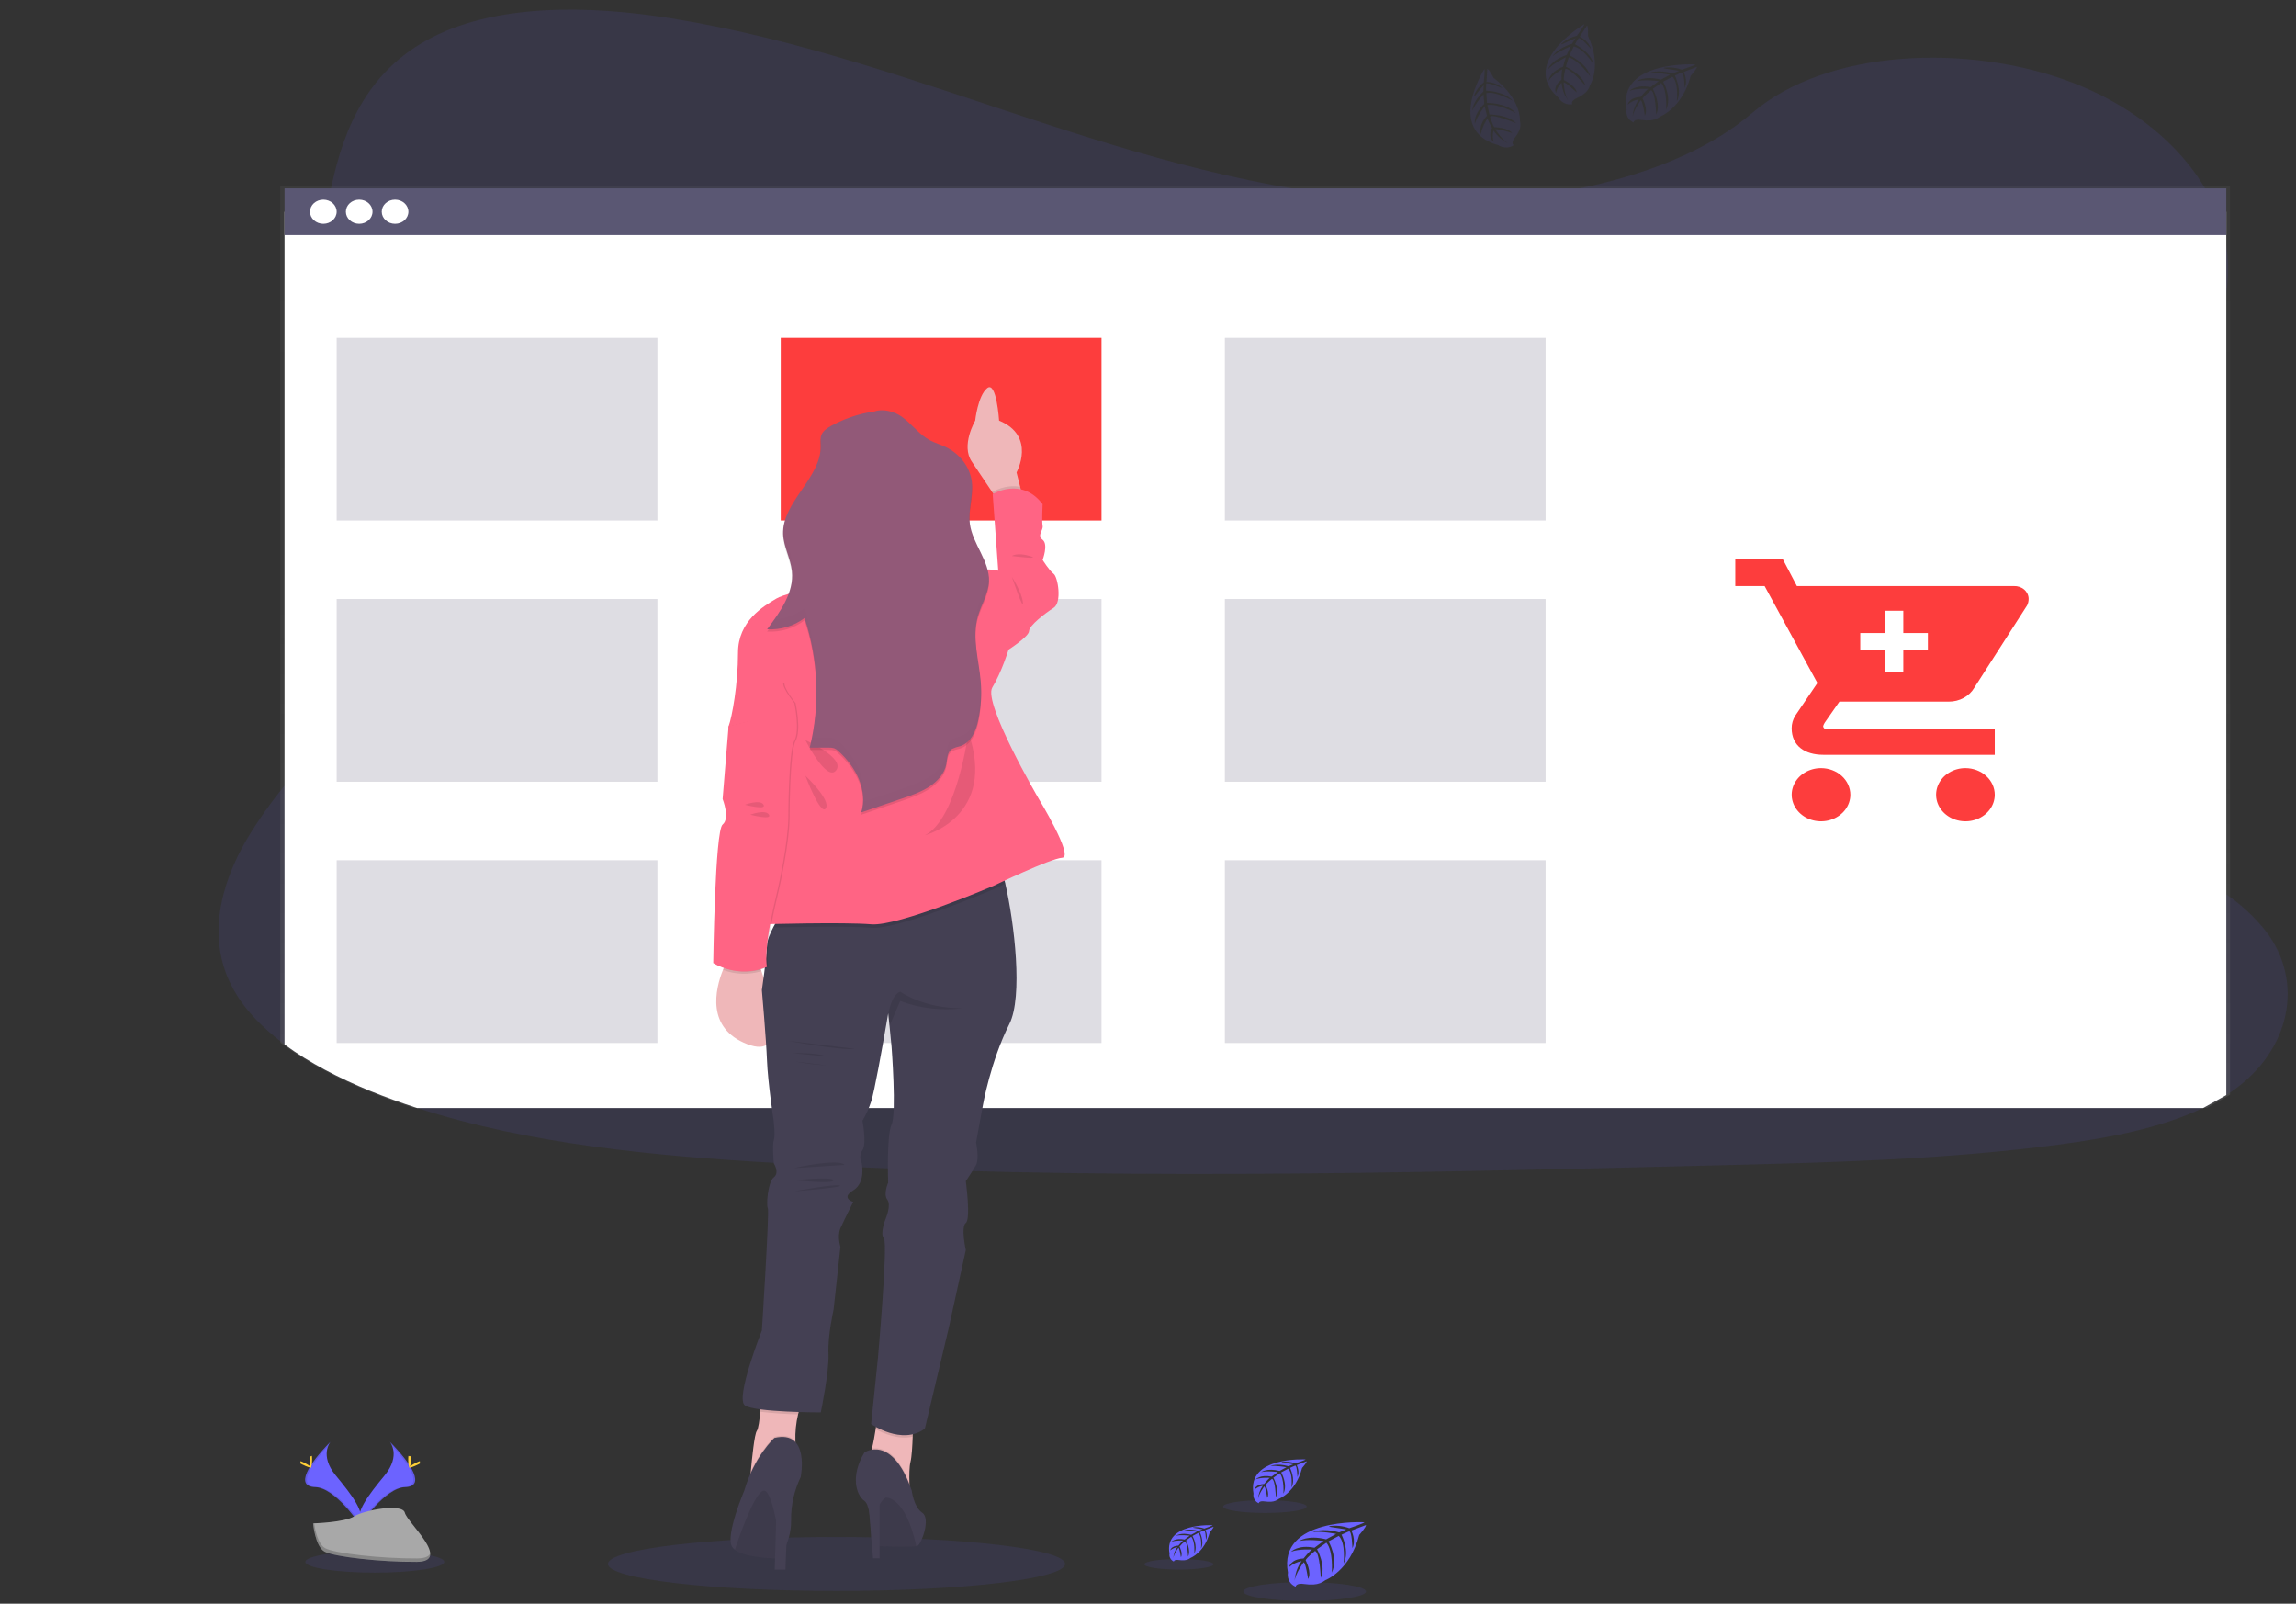 <svg width="116" height="81" viewBox="0 0 116 81" fill="none" xmlns="http://www.w3.org/2000/svg">
<rect x="0" y="0" width="116" height="81" fill="#333333" stroke="none"/>
<g clip-path="url(#clip0)">
<path opacity="0.1" d="M112.778 55.111C112.674 55.179 112.579 55.246 112.478 55.311C112.103 55.551 111.711 55.767 111.304 55.959C109.173 56.978 106.546 57.475 103.988 57.813C98.249 58.571 92.391 58.719 86.557 58.863C70.794 59.255 54.993 59.647 39.269 58.743C33.056 58.386 26.706 57.789 21.077 55.959C20.27 55.698 19.479 55.409 18.703 55.094C17.135 54.455 15.628 53.677 14.375 52.748C13.198 51.877 12.243 50.876 11.673 49.738C10.483 47.37 11.112 44.709 12.471 42.387C13.035 41.447 13.671 40.545 14.375 39.686C15.424 38.379 16.581 37.109 17.636 35.803C21.39 31.159 23.84 25.283 20.375 20.52C19.378 19.151 17.939 17.95 17.127 16.521C16.092 14.694 16.172 12.665 16.501 10.694C16.544 10.444 16.589 10.196 16.637 9.951C17.199 7.028 18.257 3.879 21.52 2.054C24.909 0.159 29.722 0.254 33.928 0.928C40.469 1.987 46.502 4.191 52.6 6.18C58.698 8.17 65.077 9.988 71.779 10.183C77.697 10.356 84.599 9.064 88.526 5.705C92.341 2.442 99.512 2.193 104.68 4.164C108.227 5.517 110.874 7.953 111.99 10.694C112.216 11.244 112.379 11.814 112.476 12.395C112.565 12.925 112.594 13.463 112.562 13.999C112.547 14.263 112.517 14.525 112.476 14.784C111.612 20.192 105.396 24.458 101.618 29.289C99.772 31.648 98.468 34.483 99.737 37.027C101.674 40.905 108.407 42.283 112.473 45.169C113.239 45.694 113.912 46.32 114.472 47.027C116.444 49.595 115.717 53.063 112.778 55.111Z" fill="#6C63FF"/>
<path opacity="0.1" d="M42.263 80.355C48.641 80.355 53.812 79.744 53.812 78.992C53.812 78.239 48.641 77.629 42.263 77.629C35.885 77.629 30.715 78.239 30.715 78.992C30.715 79.744 35.885 80.355 42.263 80.355Z" fill="#6C63FF"/>
<path opacity="0.1" d="M18.937 79.43C20.874 79.43 22.445 79.187 22.445 78.886C22.445 78.585 20.874 78.342 18.937 78.342C16.999 78.342 15.428 78.585 15.428 78.886C15.428 79.187 16.999 79.43 18.937 79.43Z" fill="#6C63FF"/>
<path d="M19.699 72.825C19.699 72.825 20.267 73.5 19.436 74.515C18.604 75.529 17.919 76.392 18.193 77.027C18.193 77.027 19.447 75.136 20.471 75.11C21.495 75.083 20.823 73.963 19.699 72.825Z" fill="#6C63FF"/>
<path opacity="0.1" d="M19.699 72.825C19.748 72.891 19.787 72.962 19.815 73.037C20.811 74.098 21.342 75.088 20.384 75.112C19.493 75.136 18.422 76.581 18.166 76.946C18.175 76.975 18.185 77.003 18.196 77.03C18.196 77.03 19.45 75.139 20.474 75.112C21.498 75.086 20.823 73.963 19.699 72.825Z" fill="black"/>
<path d="M20.756 73.685C20.756 73.922 20.727 74.115 20.691 74.115C20.654 74.115 20.624 73.927 20.624 73.685C20.624 73.443 20.662 73.559 20.698 73.559C20.734 73.559 20.756 73.448 20.756 73.685Z" fill="#FFD037"/>
<path d="M21.119 73.968C20.889 74.082 20.689 74.15 20.671 74.121C20.653 74.092 20.826 73.976 21.056 73.863C21.286 73.749 21.195 73.832 21.212 73.863C21.23 73.894 21.349 73.854 21.119 73.968Z" fill="#FFD037"/>
<path d="M16.694 72.825C16.694 72.825 16.125 73.5 16.957 74.515C17.788 75.529 18.474 76.392 18.199 77.027C18.199 77.027 16.945 75.136 15.921 75.11C14.897 75.083 15.571 73.963 16.694 72.825Z" fill="#6C63FF"/>
<path opacity="0.1" d="M16.694 72.825C16.644 72.891 16.605 72.962 16.578 73.037C15.582 74.098 15.051 75.088 16.008 75.112C16.901 75.136 17.971 76.581 18.226 76.946C18.218 76.975 18.208 77.003 18.196 77.03C18.196 77.03 16.942 75.139 15.918 75.112C14.894 75.086 15.571 73.963 16.694 72.825Z" fill="black"/>
<path d="M15.637 73.685C15.637 73.922 15.666 74.115 15.702 74.115C15.738 74.115 15.768 73.927 15.768 73.685C15.768 73.443 15.731 73.559 15.695 73.559C15.659 73.559 15.637 73.448 15.637 73.685Z" fill="#FFD037"/>
<path d="M15.274 73.968C15.504 74.082 15.704 74.15 15.722 74.121C15.739 74.092 15.566 73.976 15.336 73.863C15.106 73.749 15.197 73.832 15.18 73.863C15.162 73.894 15.044 73.854 15.274 73.968Z" fill="#FFD037"/>
<path d="M15.818 76.941C15.818 76.941 17.408 76.896 17.889 76.588C18.369 76.279 20.334 75.908 20.454 76.405C20.573 76.901 22.843 78.872 21.048 78.885C19.253 78.898 16.876 78.632 16.398 78.368C15.919 78.104 15.818 76.941 15.818 76.941Z" fill="#A8A8A8"/>
<path opacity="0.2" d="M21.079 78.712C19.284 78.725 16.907 78.459 16.429 78.195C16.064 77.993 15.919 77.272 15.871 76.939H15.818C15.818 76.939 15.921 78.101 16.397 78.366C16.872 78.631 19.251 78.896 21.047 78.883C21.565 78.883 21.745 78.712 21.735 78.465C21.663 78.617 21.465 78.71 21.079 78.712Z" fill="black"/>
<path d="M68.931 76.886C68.931 76.886 64.553 76.647 65.07 79.428C65.07 79.428 64.966 79.918 65.458 80.142C65.458 80.142 65.466 79.936 65.907 80.006C66.064 80.03 66.224 80.037 66.382 80.026C66.597 80.014 66.802 79.937 66.964 79.809V79.809C66.964 79.809 68.195 79.349 68.673 77.525C68.673 77.525 69.027 77.127 69.014 77.025L68.274 77.306C68.274 77.306 68.527 77.79 68.328 78.192C68.328 78.192 68.304 77.324 68.162 77.347C68.133 77.347 67.778 77.514 67.778 77.514C67.778 77.514 68.213 78.359 67.882 78.967C67.882 78.967 68.006 77.934 67.639 77.575L67.122 77.85C67.122 77.85 67.629 78.719 67.285 79.429C67.285 79.429 67.373 78.341 67.013 77.917L66.542 78.25C66.542 78.25 67.018 79.107 66.727 79.695C66.727 79.695 66.69 78.429 66.439 78.333C66.439 78.333 66.025 78.663 65.964 78.803C65.964 78.803 66.29 79.424 66.088 79.752C66.088 79.752 65.964 78.908 65.862 78.908C65.862 78.908 65.447 79.471 65.408 79.846C65.408 79.846 65.427 79.277 65.762 78.85C65.525 78.891 65.307 78.994 65.134 79.146C65.134 79.146 65.198 78.751 65.859 78.716C65.859 78.716 66.198 78.292 66.289 78.267C66.289 78.267 65.627 78.216 65.225 78.377C65.225 78.377 65.578 78.002 66.41 78.174L66.875 77.83C66.875 77.83 66.004 77.721 65.633 77.841C65.633 77.841 66.059 77.511 67.001 77.748L67.508 77.474C67.508 77.474 66.763 77.328 66.32 77.38C66.32 77.38 66.788 77.151 67.656 77.398L68.019 77.251C68.019 77.251 67.473 77.157 67.313 77.139C67.154 77.122 67.146 77.084 67.146 77.084C67.491 77.032 67.845 77.068 68.17 77.187C68.17 77.187 68.944 76.93 68.931 76.886Z" fill="#6C63FF"/>
<path opacity="0.1" d="M65.915 80.859C67.626 80.859 69.013 80.646 69.013 80.384C69.013 80.122 67.626 79.909 65.915 79.909C64.204 79.909 62.817 80.122 62.817 80.384C62.817 80.646 64.204 80.859 65.915 80.859Z" fill="#6C63FF"/>
<path d="M61.261 77.035C61.261 77.035 58.792 76.9 59.087 78.468C59.072 78.548 59.085 78.63 59.124 78.702C59.164 78.774 59.227 78.833 59.306 78.871C59.306 78.871 59.306 78.755 59.56 78.794C59.648 78.807 59.738 78.811 59.827 78.806C59.948 78.798 60.063 78.755 60.155 78.683V78.683C60.155 78.683 60.849 78.423 61.119 77.396C61.119 77.396 61.318 77.171 61.311 77.114L60.897 77.275C60.897 77.275 61.038 77.548 60.927 77.774C60.927 77.774 60.913 77.285 60.833 77.296C60.817 77.296 60.617 77.39 60.617 77.39C60.617 77.39 60.861 77.859 60.677 78.209C60.677 78.209 60.746 77.625 60.54 77.424L60.247 77.579C60.247 77.579 60.533 78.07 60.34 78.469C60.34 78.469 60.389 77.856 60.185 77.617L59.92 77.805C59.92 77.805 60.188 78.288 60.024 78.62C60.024 78.62 60.002 77.905 59.861 77.852C59.76 77.929 59.67 78.017 59.593 78.114C59.593 78.114 59.777 78.465 59.663 78.65C59.663 78.65 59.593 78.174 59.536 78.172C59.536 78.172 59.304 78.487 59.28 78.703C59.291 78.503 59.359 78.308 59.479 78.14C59.346 78.163 59.222 78.221 59.125 78.306C59.125 78.306 59.161 78.083 59.539 78.064C59.539 78.064 59.73 77.825 59.781 77.81C59.781 77.81 59.408 77.781 59.181 77.872C59.181 77.872 59.381 77.662 59.85 77.758L60.112 77.564C60.112 77.564 59.62 77.503 59.412 77.57C59.412 77.57 59.652 77.382 60.183 77.519L60.468 77.365C60.248 77.322 60.023 77.304 59.799 77.313C59.799 77.313 60.063 77.184 60.552 77.323L60.759 77.241C60.759 77.241 60.448 77.185 60.362 77.177C60.276 77.168 60.267 77.146 60.267 77.146C60.462 77.117 60.662 77.137 60.845 77.204C60.845 77.204 61.268 77.061 61.261 77.035Z" fill="#6C63FF"/>
<path opacity="0.1" d="M59.561 79.275C60.526 79.275 61.308 79.156 61.308 79.008C61.308 78.86 60.526 78.74 59.561 78.74C58.596 78.74 57.814 78.86 57.814 79.008C57.814 79.156 58.596 79.275 59.561 79.275Z" fill="#6C63FF"/>
<path d="M65.959 73.712C65.959 73.712 62.98 73.548 63.331 75.441C63.313 75.537 63.329 75.636 63.376 75.723C63.424 75.811 63.501 75.882 63.596 75.927C63.596 75.927 63.596 75.788 63.901 75.834C64.008 75.849 64.116 75.854 64.224 75.848C64.371 75.838 64.51 75.786 64.621 75.699V75.699C64.621 75.699 65.459 75.386 65.784 74.144C65.784 74.144 66.025 73.874 66.016 73.805L65.513 73.999C65.513 73.999 65.684 74.328 65.55 74.601C65.55 74.601 65.533 74.011 65.436 74.025C65.417 74.025 65.175 74.139 65.175 74.139C65.175 74.139 65.471 74.712 65.247 75.128C65.247 75.128 65.332 74.422 65.083 74.18L64.729 74.368C64.729 74.368 65.075 74.959 64.84 75.442C64.84 75.442 64.9 74.702 64.654 74.41L64.333 74.636C64.333 74.636 64.658 75.219 64.46 75.62C64.46 75.62 64.435 74.758 64.264 74.692C64.264 74.692 63.983 74.917 63.941 75.009C63.941 75.009 64.163 75.432 64.025 75.655C64.025 75.655 63.941 75.082 63.871 75.079C63.871 75.079 63.592 75.454 63.561 75.72C63.574 75.479 63.657 75.245 63.801 75.042C63.64 75.07 63.491 75.14 63.373 75.243C63.373 75.243 63.417 74.974 63.87 74.951C63.87 74.951 64.101 74.662 64.163 74.644C64.163 74.644 63.712 74.611 63.438 74.721C63.438 74.721 63.679 74.466 64.246 74.582L64.563 74.348C64.563 74.348 63.969 74.274 63.717 74.355C63.717 74.355 64.007 74.131 64.649 74.294L64.994 74.107C64.994 74.107 64.487 74.013 64.186 74.044C64.186 74.044 64.504 73.888 65.095 74.056L65.342 73.957C65.342 73.957 64.97 73.89 64.861 73.879C64.752 73.869 64.747 73.842 64.747 73.842C64.982 73.807 65.224 73.831 65.444 73.912C65.444 73.912 65.969 73.742 65.959 73.712Z" fill="#6C63FF"/>
<path opacity="0.1" d="M63.908 76.415C65.073 76.415 66.017 76.271 66.017 76.092C66.017 75.914 65.073 75.769 63.908 75.769C62.743 75.769 61.798 75.914 61.798 76.092C61.798 76.271 62.743 76.415 63.908 76.415Z" fill="#6C63FF"/>
<path d="M112.668 55.292V9.384H14.16V52.658C15.418 53.61 16.931 54.411 18.509 55.069C19.286 55.393 20.08 55.69 20.89 55.959H111.493L112.668 55.292Z" fill="url(#paint0_linear)"/>
<path d="M112.478 55.31V10.697H14.375V52.755C15.628 53.68 17.135 54.458 18.703 55.101C19.478 55.414 20.269 55.702 21.077 55.966H111.304L112.478 55.31Z" fill="white"/>
<path d="M112.478 9.515H14.376V11.874H112.478V9.515Z" fill="#5A5773"/>
<path d="M16.335 11.304C16.707 11.304 17.008 11.031 17.008 10.694C17.008 10.357 16.707 10.084 16.335 10.084C15.964 10.084 15.662 10.357 15.662 10.694C15.662 11.031 15.964 11.304 16.335 11.304Z" fill="white"/>
<path d="M18.147 11.304C18.519 11.304 18.82 11.031 18.82 10.694C18.82 10.357 18.519 10.084 18.147 10.084C17.776 10.084 17.474 10.357 17.474 10.694C17.474 11.031 17.776 11.304 18.147 11.304Z" fill="white"/>
<path d="M19.959 11.304C20.331 11.304 20.633 11.031 20.633 10.694C20.633 10.357 20.331 10.084 19.959 10.084C19.588 10.084 19.286 10.357 19.286 10.694C19.286 11.031 19.588 11.304 19.959 11.304Z" fill="white"/>
<path d="M55.651 17.06H39.446V26.29H55.651V17.06Z" fill="#FD3D3D"/>
<path opacity="0.2" d="M33.214 17.06H17.009V26.29H33.214V17.06Z" fill="#5A5773"/>
<path opacity="0.2" d="M78.088 17.06H61.883V26.29H78.088V17.06Z" fill="#5A5773"/>
<path opacity="0.2" d="M33.214 30.255H17.009V39.485H33.214V30.255Z" fill="#5A5773"/>
<path opacity="0.2" d="M55.651 30.255H39.446V39.485H55.651V30.255Z" fill="#5A5773"/>
<path opacity="0.2" d="M78.088 30.255H61.883V39.485H78.088V30.255Z" fill="#5A5773"/>
<path opacity="0.2" d="M33.214 43.449H17.009V52.679H33.214V43.449Z" fill="#5A5773"/>
<path opacity="0.2" d="M55.651 43.449H39.446V52.679H55.651V43.449Z" fill="#5A5773"/>
<path opacity="0.2" d="M78.088 43.449H61.883V52.679H78.088V43.449Z" fill="#5A5773"/>
<path d="M51.68 25.144L50.561 25.503L50.155 24.892C49.845 24.423 49.414 23.781 49.096 23.315C48.535 22.494 49.269 21.244 49.269 21.244C49.269 21.244 49.402 19.989 49.874 19.603C50.346 19.216 50.477 21.244 50.477 21.244C52.373 22.025 51.358 23.862 51.358 23.862L51.542 24.59L51.68 25.144Z" fill="#EFB7B9"/>
<path opacity="0.1" d="M51.679 25.144L50.561 25.503L50.155 24.893V24.839C50.155 24.839 50.796 24.44 51.544 24.59L51.679 25.144Z" fill="black"/>
<path d="M49.874 29.256L50.434 28.826L50.153 24.957C50.153 24.957 51.603 24.058 52.676 25.465C52.676 25.465 52.632 26.324 52.676 26.559C52.719 26.794 52.374 27.028 52.676 27.262C52.977 27.496 52.676 28.279 52.676 28.279C52.676 28.279 53.016 28.826 53.232 28.981C53.447 29.137 53.664 30.428 53.232 30.701C52.8 30.974 51.99 31.6 51.99 31.873C51.99 32.146 50.955 32.812 50.955 32.812L50.046 31.722L49.874 29.256Z" fill="#FF6484"/>
<path d="M37.759 52.74C35.669 51.936 36.133 49.974 36.527 48.985C36.605 48.785 36.698 48.59 36.803 48.4L37.975 47.755C37.975 47.755 38.215 48.308 38.47 49.049C39.064 50.774 39.746 53.505 37.759 52.74Z" fill="#EFB7B9"/>
<path d="M40.631 70.647C40.49 70.897 40.385 71.163 40.321 71.438C40.217 71.879 40.172 72.331 40.186 72.782C40.194 73.095 40.223 73.3 40.223 73.3L37.895 74.751C37.895 74.751 37.909 74.581 37.932 74.331C37.992 73.667 38.117 72.433 38.235 72.274C38.317 72.163 38.374 71.718 38.41 71.305C38.446 70.892 38.461 70.53 38.461 70.53C38.461 70.53 41.262 69.578 40.631 70.647Z" fill="#EFB7B9"/>
<path d="M46.129 71.688C46.129 71.688 46.129 72.091 46.112 72.561C46.095 73.03 46.064 73.584 45.999 73.842C45.939 74.078 45.935 74.513 45.946 74.913C45.962 75.383 45.999 75.805 45.999 75.805C45.999 75.805 43.623 73.768 43.865 73.607C43.93 73.564 43.994 73.39 44.053 73.159C44.126 72.878 44.191 72.502 44.24 72.183C44.298 71.803 44.334 71.497 44.334 71.497L46.129 71.688Z" fill="#EFB7B9"/>
<path opacity="0.1" d="M40.631 70.647C40.49 70.897 40.385 71.163 40.321 71.438C39.683 71.422 39.047 71.378 38.415 71.305C38.45 70.902 38.466 70.53 38.466 70.53C38.466 70.53 41.262 69.578 40.631 70.647Z" fill="black"/>
<path opacity="0.1" d="M46.128 71.688C46.128 71.688 46.128 72.091 46.112 72.561C45.37 72.732 44.608 72.389 44.24 72.185C44.298 71.805 44.334 71.499 44.334 71.499L46.128 71.688Z" fill="black"/>
<path d="M50.994 51.724C50.046 53.602 49.657 55.828 49.657 55.828L49.313 57.705C49.313 57.705 49.486 58.525 49.313 58.838C49.14 59.15 48.795 59.659 48.795 59.659C48.795 59.659 49.054 61.574 48.795 61.769C48.536 61.964 48.795 63.136 48.795 63.136L47.932 67.078L46.725 72.158C45.561 73.019 44.012 71.924 44.012 71.924L44.354 68.603C44.354 68.603 44.872 62.783 44.656 62.545C44.441 62.307 44.742 61.568 44.742 61.568C44.742 61.568 45.044 60.864 44.829 60.591C44.614 60.318 44.872 59.731 44.872 59.731C44.872 59.731 44.786 57.347 45.044 56.8C45.303 56.253 45.044 52.868 45.044 52.868L44.941 51.815L44.881 51.231L44.876 51.173C44.876 51.173 44.836 51.407 44.772 51.769C44.582 52.872 44.176 55.158 44.015 55.628C43.906 55.967 43.758 56.294 43.573 56.605C43.573 56.605 43.797 57.777 43.573 58.09C43.349 58.402 43.539 58.754 43.539 58.754C43.539 58.754 43.754 59.731 43.107 60.122C42.46 60.512 43.107 60.708 43.107 60.708C43.107 60.708 42.633 61.647 42.461 62.036C42.289 62.426 42.461 62.975 42.461 62.975L42.116 66.14C42.116 66.14 41.814 67.468 41.857 68.367C41.901 69.266 41.469 71.337 41.469 71.337C41.469 71.337 38.149 71.337 37.638 70.985C37.126 70.633 38.492 67.2 38.492 67.2C38.492 67.2 38.88 61.181 38.793 61.026C38.706 60.87 38.793 59.697 39.096 59.463C39.398 59.229 39.096 58.759 39.096 58.759C39.096 58.759 39.01 57.82 39.096 57.587C39.182 57.353 39.082 56.57 39.082 56.57C39.082 56.57 38.793 54.656 38.751 53.561C38.709 52.467 38.492 50.006 38.492 50.006C38.492 50.006 38.718 48.483 38.752 47.759C38.764 47.492 38.896 47.159 39.063 46.846C39.249 46.492 39.464 46.151 39.705 45.825C39.705 45.825 49.919 43.088 50.348 43.36C50.462 43.432 50.628 43.923 50.791 44.633C51.247 46.619 51.692 50.345 50.994 51.724Z" fill="#444053"/>
<path d="M44.701 27.84C46.344 27.84 47.676 26.633 47.676 25.144C47.676 23.654 46.344 22.447 44.701 22.447C43.058 22.447 41.726 23.654 41.726 25.144C41.726 26.633 43.058 27.84 44.701 27.84Z" fill="#A1616A"/>
<path opacity="0.1" d="M50.791 44.635C50.448 44.795 50.219 44.905 50.219 44.905C50.219 44.905 45.39 46.976 44.017 46.859C42.955 46.765 40.243 46.819 39.062 46.845C39.248 46.491 39.463 46.15 39.703 45.824C39.703 45.824 49.919 43.088 50.348 43.36C50.462 43.434 50.628 43.923 50.791 44.635Z" fill="black"/>
<path d="M42.631 29.451C42.631 29.451 39.875 29.845 39.225 30.232C38.575 30.618 37.287 31.365 37.287 32.968C37.287 34.57 36.985 36.211 36.812 36.68C36.639 37.148 39.528 40.939 39.528 40.939L38.493 46.684C38.493 46.684 42.635 46.566 44.014 46.684C45.393 46.801 50.219 44.73 50.219 44.73C50.219 44.73 53.065 43.362 53.669 43.322C54.272 43.282 52.461 40.313 52.461 40.313C52.461 40.313 49.658 35.507 50.133 34.725C50.607 33.944 50.955 32.811 50.955 32.811L50.437 28.826C50.437 28.826 49.661 28.591 49.014 29.021C48.367 29.451 46.169 29.216 46.169 29.216L42.631 29.451Z" fill="#FF6484"/>
<path opacity="0.1" d="M37.954 36.406L36.873 36.679L36.573 40.357C36.573 40.357 36.962 41.334 36.573 41.646C36.185 41.959 36.099 48.641 36.099 48.641C36.099 48.641 37.35 49.462 38.815 48.837C38.815 48.837 38.6 48.094 39.247 45.398C39.894 42.701 39.893 41.334 39.893 41.334C39.893 41.334 39.893 37.973 40.195 37.425C40.498 36.878 40.195 35.511 40.195 35.511C40.195 35.511 39.592 34.768 39.634 34.495C39.677 34.222 37.954 36.406 37.954 36.406Z" fill="black"/>
<path opacity="0.1" d="M38.47 49.052C37.836 49.246 37.145 49.223 36.527 48.988C36.605 48.788 36.698 48.592 36.803 48.403L37.975 47.758C37.975 47.758 38.219 48.311 38.47 49.052Z" fill="black"/>
<path d="M37.888 36.406L36.81 36.679L36.509 40.356C36.509 40.356 36.897 41.334 36.509 41.646C36.121 41.959 36.035 48.641 36.035 48.641C36.035 48.641 37.287 49.461 38.751 48.833C38.751 48.833 38.535 48.09 39.182 45.394C39.828 42.697 39.829 41.33 39.829 41.33C39.829 41.33 39.829 37.969 40.13 37.422C40.431 36.874 40.13 35.507 40.13 35.507C40.13 35.507 39.526 34.764 39.57 34.491C39.614 34.218 37.888 36.406 37.888 36.406Z" fill="#FF6484"/>
<path opacity="0.1" d="M48.925 36.991C48.925 36.991 48.365 41.368 46.726 42.189C46.726 42.189 50.391 41.251 48.925 36.991Z" fill="black"/>
<path opacity="0.1" d="M40.691 37.383C40.691 37.383 42.717 38.281 42.245 38.906C41.772 39.531 40.691 37.383 40.691 37.383Z" fill="black"/>
<path opacity="0.1" d="M40.691 39.181C40.691 39.181 41.985 40.392 41.727 40.822C41.469 41.252 40.691 39.181 40.691 39.181Z" fill="black"/>
<path opacity="0.1" d="M51.123 29.138C51.123 29.138 51.631 29.919 51.68 30.427C51.728 30.936 51.123 29.138 51.123 29.138Z" fill="black"/>
<path opacity="0.1" d="M51.123 28.082C51.123 28.082 51.378 27.886 52.029 28.082C52.679 28.279 51.123 28.082 51.123 28.082Z" fill="black"/>
<path opacity="0.1" d="M48.634 50.922C47.566 51.06 46.477 50.933 45.481 50.556L44.938 51.818L44.878 51.234C44.967 50.744 45.14 50.219 45.481 50.087C45.481 50.087 46.678 50.951 48.634 50.922Z" fill="black"/>
<path opacity="0.1" d="M39.791 52.565C39.791 52.565 42.442 53.063 43.186 52.975L39.791 52.565Z" fill="black"/>
<path opacity="0.1" d="M40.066 53.194C40.066 53.194 41.198 53.15 41.763 53.356L40.066 53.194Z" fill="black"/>
<path opacity="0.1" d="M40.195 53.619C40.712 53.719 41.236 53.781 41.763 53.807L40.195 53.619Z" fill="black"/>
<path opacity="0.1" d="M40.13 58.998C40.179 58.968 42.394 58.499 42.669 58.836L40.13 58.998Z" fill="black"/>
<path opacity="0.1" d="M40.13 59.613C40.13 59.613 42.054 59.407 42.103 59.613C42.151 59.818 40.13 59.613 40.13 59.613Z" fill="black"/>
<path opacity="0.1" d="M40.13 60.17C40.13 60.17 42.183 59.785 42.426 59.879C42.668 59.973 40.13 60.17 40.13 60.17Z" fill="black"/>
<path opacity="0.1" d="M40.228 73.3L37.9 74.751C37.9 74.751 37.913 74.582 37.936 74.332C38.454 73.177 39.128 72.568 39.128 72.568C39.653 72.445 39.984 72.559 40.19 72.783C40.199 73.095 40.228 73.3 40.228 73.3Z" fill="black"/>
<path d="M40.454 74.603C40.126 75.283 39.96 76.019 39.969 76.762C39.982 77.371 39.812 77.972 39.476 78.499C39.427 78.573 39.373 78.644 39.312 78.711C39.312 78.711 37.695 78.699 37.129 78.274C37.065 78.228 37.013 78.171 36.976 78.105C36.652 77.519 37.607 75.277 37.607 75.277C38.108 73.548 39.126 72.625 39.126 72.625C40.939 72.2 40.454 74.603 40.454 74.603Z" fill="#444053"/>
<path opacity="0.1" d="M39.476 78.495C39.427 78.57 39.373 78.64 39.312 78.707C39.312 78.707 37.695 78.695 37.128 78.27C37.407 77.435 38.295 74.907 38.712 75.337C39.103 75.74 39.375 77.682 39.476 78.495Z" fill="black"/>
<path d="M39.254 75.494L39.141 79.28H39.684C39.684 79.28 39.772 75.958 40.014 75.494C40.257 75.029 39.254 75.494 39.254 75.494Z" fill="#444053"/>
<path opacity="0.1" d="M45.999 75.806C45.999 75.806 43.623 73.769 43.865 73.608C43.93 73.564 43.994 73.391 44.053 73.16C44.51 73.088 45.296 73.26 45.946 74.914C45.962 75.383 45.999 75.806 45.999 75.806Z" fill="black"/>
<path d="M46.354 78.077C46.336 78.084 46.317 78.089 46.297 78.092C46.018 78.136 44.988 78.111 44.411 78.092C44.305 78.089 44.205 78.049 44.131 77.98C44.058 77.911 44.017 77.819 44.016 77.723C44.016 77.582 44.016 77.41 44.004 77.228C43.977 76.649 43.9 75.961 43.672 75.806C43.267 75.525 42.947 74.569 43.672 73.36C43.672 73.36 45.061 72.398 46.063 75.289C46.063 75.289 46.161 76.114 46.597 76.407C47.033 76.7 46.549 77.993 46.354 78.077Z" fill="#444053"/>
<path opacity="0.1" d="M46.295 78.092C46.016 78.136 44.985 78.111 44.409 78.092C44.303 78.089 44.203 78.049 44.129 77.98C44.056 77.911 44.014 77.819 44.014 77.723C44.014 77.582 44.014 77.411 44.002 77.228C44.177 76.527 44.428 75.807 44.752 75.642C44.755 75.641 45.735 75.541 46.295 78.092Z" fill="black"/>
<path d="M43.847 75.556L44.108 78.707H44.44V75.288L43.847 75.556Z" fill="#444053"/>
<path opacity="0.1" d="M44.657 20.847C43.718 20.91 42.809 21.175 42.004 21.619C41.797 21.733 41.59 21.871 41.504 22.075C41.43 22.251 41.461 22.45 41.464 22.638C41.492 24.254 39.504 25.477 39.566 27.092C39.591 27.733 39.946 28.33 40.011 28.969C40.12 30.036 39.424 31.016 38.757 31.9C39.444 31.938 40.121 31.734 40.647 31.332C41.35 33.458 41.441 35.712 40.911 37.878H41.864C41.959 37.872 42.053 37.883 42.143 37.909C42.227 37.945 42.302 37.996 42.364 38.059C43.255 38.863 43.853 40.052 43.512 41.15L45.541 40.46C46.027 40.295 46.52 40.127 46.942 39.855C47.365 39.583 47.719 39.188 47.808 38.724C47.863 38.442 47.845 38.106 48.101 37.943C48.227 37.882 48.361 37.837 48.501 37.809C49.058 37.63 49.304 37.047 49.418 36.521C49.557 35.876 49.6 35.218 49.548 34.562C49.458 33.464 49.099 32.349 49.394 31.277C49.561 30.676 49.932 30.115 49.962 29.494C50.01 28.47 49.127 27.588 48.996 26.569C48.904 25.86 49.186 25.142 49.094 24.432C49.043 24.066 48.895 23.716 48.663 23.413C48.431 23.11 48.122 22.861 47.761 22.689C47.512 22.573 47.244 22.495 46.997 22.366C46.435 22.071 46.076 21.539 45.565 21.173C45.055 20.807 44.205 20.669 43.821 21.145L44.657 20.847Z" fill="black"/>
<path d="M44.657 20.73C43.718 20.793 42.809 21.058 42.004 21.502C41.797 21.616 41.59 21.754 41.504 21.957C41.43 22.134 41.461 22.333 41.464 22.52C41.492 24.137 39.504 25.36 39.566 26.976C39.591 27.616 39.946 28.213 40.011 28.853C40.12 29.919 39.424 30.9 38.757 31.784C39.444 31.821 40.12 31.617 40.647 31.216C41.35 33.342 41.441 35.595 40.911 37.761H41.864C41.959 37.755 42.053 37.766 42.143 37.793C42.227 37.828 42.302 37.879 42.364 37.941C43.255 38.746 43.853 39.935 43.512 41.033L45.541 40.343C46.027 40.178 46.52 40.01 46.942 39.738C47.365 39.465 47.719 39.07 47.808 38.607C47.863 38.325 47.845 37.989 48.101 37.826C48.227 37.765 48.361 37.72 48.501 37.691C49.058 37.513 49.304 36.929 49.418 36.404C49.558 35.758 49.603 35.099 49.551 34.443C49.461 33.345 49.102 32.23 49.397 31.158C49.564 30.556 49.935 29.996 49.965 29.375C50.014 28.351 49.13 27.469 48.999 26.45C48.907 25.741 49.189 25.024 49.097 24.313C49.046 23.947 48.898 23.597 48.666 23.294C48.434 22.991 48.125 22.742 47.764 22.57C47.515 22.454 47.247 22.376 47 22.248C46.438 21.952 46.079 21.42 45.568 21.053C45.058 20.688 44.208 20.549 43.824 21.025L44.657 20.73Z" fill="#925978"/>
<g opacity="0.1">
<path opacity="0.1" d="M41.462 22.13C41.458 22.166 41.456 22.202 41.456 22.239C41.459 22.203 41.461 22.166 41.462 22.13Z" fill="black"/>
<path opacity="0.1" d="M48.987 25.887C49.025 25.389 49.147 24.89 49.101 24.395C49.067 24.892 48.945 25.391 48.987 25.887Z" fill="black"/>
<path opacity="0.1" d="M40.011 28.36C39.951 27.778 39.652 27.233 39.581 26.652C39.567 26.759 39.562 26.866 39.566 26.973C39.591 27.607 39.938 28.199 40.008 28.83C40.025 28.674 40.026 28.516 40.011 28.36Z" fill="black"/>
<path opacity="0.1" d="M49.402 30.672C49.305 31.053 49.27 31.446 49.298 31.837C49.308 31.609 49.343 31.383 49.402 31.16C49.568 30.559 49.939 29.999 49.969 29.377C49.974 29.267 49.968 29.156 49.953 29.047C49.872 29.605 49.55 30.125 49.402 30.672Z" fill="black"/>
<path opacity="0.1" d="M40.647 30.723C40.215 31.051 39.68 31.248 39.118 31.286C39 31.453 38.878 31.616 38.757 31.778C39.444 31.814 40.12 31.611 40.647 31.21C41.025 32.351 41.228 33.533 41.249 34.725C41.28 33.37 41.077 32.02 40.647 30.723V30.723Z" fill="black"/>
<path opacity="0.1" d="M49.421 35.911C49.307 36.437 49.061 37.021 48.504 37.198C48.364 37.226 48.23 37.272 48.104 37.333C47.848 37.497 47.866 37.834 47.811 38.114C47.722 38.578 47.369 38.972 46.945 39.24C46.522 39.509 46.03 39.682 45.544 39.847L43.608 40.504C43.598 40.68 43.567 40.855 43.515 41.025L45.544 40.335C46.03 40.17 46.523 40.002 46.945 39.729C47.368 39.457 47.722 39.062 47.811 38.599C47.866 38.317 47.848 37.981 48.104 37.818C48.23 37.757 48.364 37.712 48.504 37.683C49.061 37.505 49.307 36.921 49.421 36.396C49.539 35.849 49.588 35.291 49.567 34.734C49.553 35.13 49.505 35.523 49.421 35.911V35.911Z" fill="black"/>
<path opacity="0.1" d="M42.367 37.446C42.305 37.383 42.23 37.333 42.146 37.297C42.056 37.27 41.962 37.26 41.868 37.265H41.022C40.989 37.428 40.953 37.592 40.918 37.754H41.872C41.966 37.748 42.061 37.759 42.15 37.786C42.234 37.821 42.309 37.872 42.371 37.934C43.023 38.524 43.517 39.318 43.602 40.132C43.707 39.158 43.15 38.156 42.367 37.446Z" fill="black"/>
</g>
<path opacity="0.1" d="M37.636 40.646C37.636 40.646 38.406 40.353 38.578 40.646C38.75 40.939 37.636 40.646 37.636 40.646Z" fill="black"/>
<path opacity="0.1" d="M37.908 41.148C37.908 41.148 38.678 40.855 38.851 41.148C39.024 41.441 37.908 41.148 37.908 41.148Z" fill="black"/>
<path opacity="0.1" d="M85.654 3.253C85.654 3.253 81.714 3.038 82.179 5.54C82.179 5.54 82.087 5.982 82.529 6.183C82.529 6.183 82.536 5.995 82.933 6.06C83.074 6.081 83.218 6.088 83.361 6.079C83.553 6.067 83.737 5.998 83.882 5.883V5.883C83.882 5.883 84.989 5.469 85.42 3.828C85.42 3.828 85.739 3.469 85.731 3.377L85.066 3.636C85.066 3.636 85.293 4.07 85.114 4.432C85.114 4.432 85.093 3.651 84.964 3.669C84.939 3.669 84.62 3.82 84.62 3.82C84.62 3.82 85.01 4.577 84.715 5.128C84.715 5.128 84.827 4.195 84.497 3.875L84.027 4.127C84.027 4.127 84.484 4.909 84.174 5.547C84.174 5.547 84.254 4.569 83.929 4.187L83.504 4.487C83.504 4.487 83.934 5.254 83.675 5.783C83.675 5.783 83.641 4.643 83.415 4.557C83.415 4.557 83.045 4.854 82.989 4.976C82.989 4.976 83.282 5.539 83.1 5.83C83.1 5.83 82.988 5.072 82.892 5.068C82.892 5.068 82.523 5.571 82.484 5.913C82.502 5.594 82.612 5.285 82.802 5.016C82.589 5.053 82.392 5.146 82.237 5.283C82.237 5.283 82.294 4.927 82.894 4.895C82.894 4.895 83.199 4.514 83.281 4.491C83.281 4.491 82.684 4.446 82.323 4.591C82.323 4.591 82.641 4.255 83.391 4.403L83.805 4.094C83.805 4.094 83.02 4 82.686 4.104C82.686 4.104 83.07 3.807 83.918 4.023L84.373 3.776C84.373 3.776 83.704 3.645 83.306 3.693C83.306 3.693 83.726 3.487 84.507 3.71L84.833 3.577C84.833 3.577 84.342 3.49 84.199 3.476C84.056 3.462 84.048 3.426 84.048 3.426C84.359 3.379 84.677 3.412 84.969 3.52C84.969 3.52 85.665 3.292 85.654 3.253Z" fill="#6C63FF"/>
<path opacity="0.1" d="M80.039 1.224C80.039 1.224 76.725 3.167 78.735 4.933C78.735 4.933 78.95 5.338 79.437 5.263C79.437 5.263 79.321 5.109 79.683 4.947C79.811 4.888 79.931 4.816 80.04 4.732C80.188 4.619 80.29 4.465 80.333 4.294V4.294C80.333 4.294 80.954 3.365 80.229 1.812C80.229 1.812 80.252 1.352 80.182 1.285L79.815 1.848C79.815 1.848 80.282 2.076 80.374 2.463C80.374 2.463 79.847 1.846 79.753 1.929C79.734 1.946 79.573 2.236 79.573 2.236C79.573 2.236 80.384 2.636 80.505 3.238C80.505 3.238 79.987 2.426 79.51 2.346L79.294 2.797C79.294 2.797 80.175 3.181 80.342 3.862C80.342 3.862 79.766 3.03 79.255 2.898L79.11 3.367C79.11 3.367 79.959 3.758 80.095 4.325C80.095 4.325 79.322 3.426 79.084 3.48C79.084 3.48 78.981 3.917 79.014 4.043C79.014 4.043 79.616 4.336 79.662 4.672C79.662 4.672 79.076 4.121 79 4.167C79 4.167 79.031 4.77 79.225 5.069C79.031 4.802 78.918 4.495 78.896 4.176C78.748 4.32 78.65 4.5 78.614 4.694C78.614 4.694 78.428 4.377 78.891 4.03C78.891 4.03 78.891 3.561 78.937 3.496C78.937 3.496 78.428 3.777 78.231 4.091C78.231 4.091 78.268 3.65 78.971 3.37L79.106 2.896C79.106 2.896 78.41 3.24 78.212 3.505C78.212 3.505 78.327 3.06 79.15 2.779L79.358 2.335C79.358 2.335 78.736 2.589 78.442 2.842C78.442 2.842 78.649 2.449 79.422 2.21L79.598 1.929C79.598 1.929 79.145 2.122 79.021 2.188C78.897 2.253 78.867 2.229 78.867 2.229C79.086 2.024 79.364 1.879 79.669 1.809C79.669 1.809 80.074 1.25 80.039 1.224Z" fill="#6C63FF"/>
<path opacity="0.1" d="M74.996 3.488C74.996 3.488 73.015 6.585 75.69 7.33C75.69 7.33 76.085 7.603 76.481 7.33C76.481 7.33 76.302 7.241 76.542 6.948C76.626 6.843 76.695 6.729 76.749 6.61C76.824 6.448 76.839 6.268 76.792 6.098V6.098C76.792 6.098 76.88 5.015 75.456 3.929C75.456 3.929 75.249 3.51 75.145 3.479L75.101 4.136C75.101 4.136 75.631 4.148 75.907 4.455C75.907 4.455 75.129 4.121 75.089 4.233C75.081 4.256 75.082 4.58 75.082 4.58C75.082 4.58 76.013 4.606 76.427 5.092C76.427 5.092 75.557 4.582 75.095 4.706L75.128 5.196C75.128 5.196 76.104 5.177 76.594 5.715C76.594 5.715 75.662 5.211 75.144 5.303L75.248 5.781C75.248 5.781 76.2 5.781 76.604 6.229C76.604 6.229 75.465 5.745 75.28 5.889C75.28 5.889 75.405 6.322 75.501 6.423C75.501 6.423 76.184 6.436 76.393 6.717C76.393 6.717 75.595 6.466 75.55 6.539C75.55 6.539 75.88 7.064 76.203 7.25C75.897 7.093 75.642 6.866 75.462 6.593C75.403 6.782 75.406 6.982 75.47 7.17C75.47 7.17 75.145 6.964 75.383 6.464C75.383 6.464 75.145 6.046 75.159 5.97C75.159 5.97 74.848 6.432 74.827 6.79C74.827 6.79 74.639 6.382 75.126 5.844L75.009 5.365C75.009 5.365 74.56 5.957 74.517 6.275C74.517 6.275 74.397 5.832 74.99 5.243L74.951 4.763C74.951 4.763 74.522 5.247 74.389 5.591C74.389 5.591 74.375 5.158 74.945 4.625L74.961 4.302C74.961 4.302 74.65 4.659 74.577 4.771C74.503 4.883 74.46 4.867 74.46 4.867C74.553 4.594 74.728 4.35 74.965 4.162C74.965 4.162 75.04 3.496 74.996 3.488Z" fill="#6C63FF"/>
<path d="M92.004 38.796C91.71 38.796 91.424 38.875 91.18 39.022C90.937 39.17 90.747 39.38 90.635 39.625C90.522 39.871 90.493 40.141 90.55 40.401C90.607 40.662 90.749 40.901 90.956 41.089C91.163 41.277 91.427 41.405 91.714 41.456C92.002 41.508 92.3 41.482 92.57 41.38C92.841 41.278 93.073 41.106 93.236 40.885C93.398 40.664 93.485 40.405 93.485 40.139C93.484 39.783 93.328 39.442 93.05 39.191C92.772 38.939 92.396 38.797 92.004 38.796V38.796ZM87.671 28.257V29.6H89.153L91.82 34.497L90.705 36.143C90.583 36.337 90.519 36.557 90.52 36.781C90.52 37.68 91.198 38.124 92.117 38.124H100.781V36.833H92.299C92.274 36.834 92.249 36.831 92.226 36.823C92.203 36.815 92.182 36.802 92.164 36.786C92.147 36.77 92.133 36.751 92.124 36.73C92.115 36.709 92.112 36.687 92.113 36.664C92.133 36.606 92.159 36.55 92.192 36.498L92.932 35.438H98.452C98.719 35.44 98.981 35.375 99.21 35.251C99.439 35.126 99.625 34.947 99.749 34.733L102.417 30.574C102.469 30.469 102.495 30.354 102.492 30.238C102.491 30.152 102.47 30.066 102.432 29.987C102.394 29.908 102.339 29.836 102.27 29.777C102.201 29.717 102.119 29.671 102.03 29.641C101.941 29.61 101.846 29.596 101.75 29.6H90.784L90.08 28.257H87.671ZM99.298 38.796C99.005 38.796 98.719 38.875 98.475 39.023C98.232 39.17 98.042 39.38 97.93 39.626C97.818 39.871 97.789 40.141 97.846 40.402C97.903 40.662 98.045 40.901 98.252 41.089C98.459 41.277 98.723 41.405 99.011 41.456C99.298 41.508 99.596 41.482 99.867 41.38C100.137 41.278 100.369 41.106 100.531 40.885C100.694 40.664 100.781 40.405 100.781 40.139C100.78 39.783 100.623 39.442 100.345 39.19C100.068 38.938 99.691 38.797 99.298 38.796V38.796Z" fill="#FD3D3D"/>
<path d="M97.402 31.973H96.16V30.847H95.228V31.973H93.985V32.818H95.228V33.944H96.16V32.818H97.402V31.973Z" fill="white"/>
</g>
<defs>
<linearGradient id="paint0_linear" x1="63.413" y1="55.959" x2="63.413" y2="9.384" gradientUnits="userSpaceOnUse">
<stop stop-color="#808080" stop-opacity="0.25"/>
<stop offset="0.54" stop-color="#808080" stop-opacity="0.12"/>
<stop offset="1" stop-color="#808080" stop-opacity="0.1"/>
</linearGradient>
<clipPath id="clip0">
<rect width="115.579" height="80.443" fill="white" transform="translate(0 0.417)"/>
</clipPath>
</defs>
</svg>
